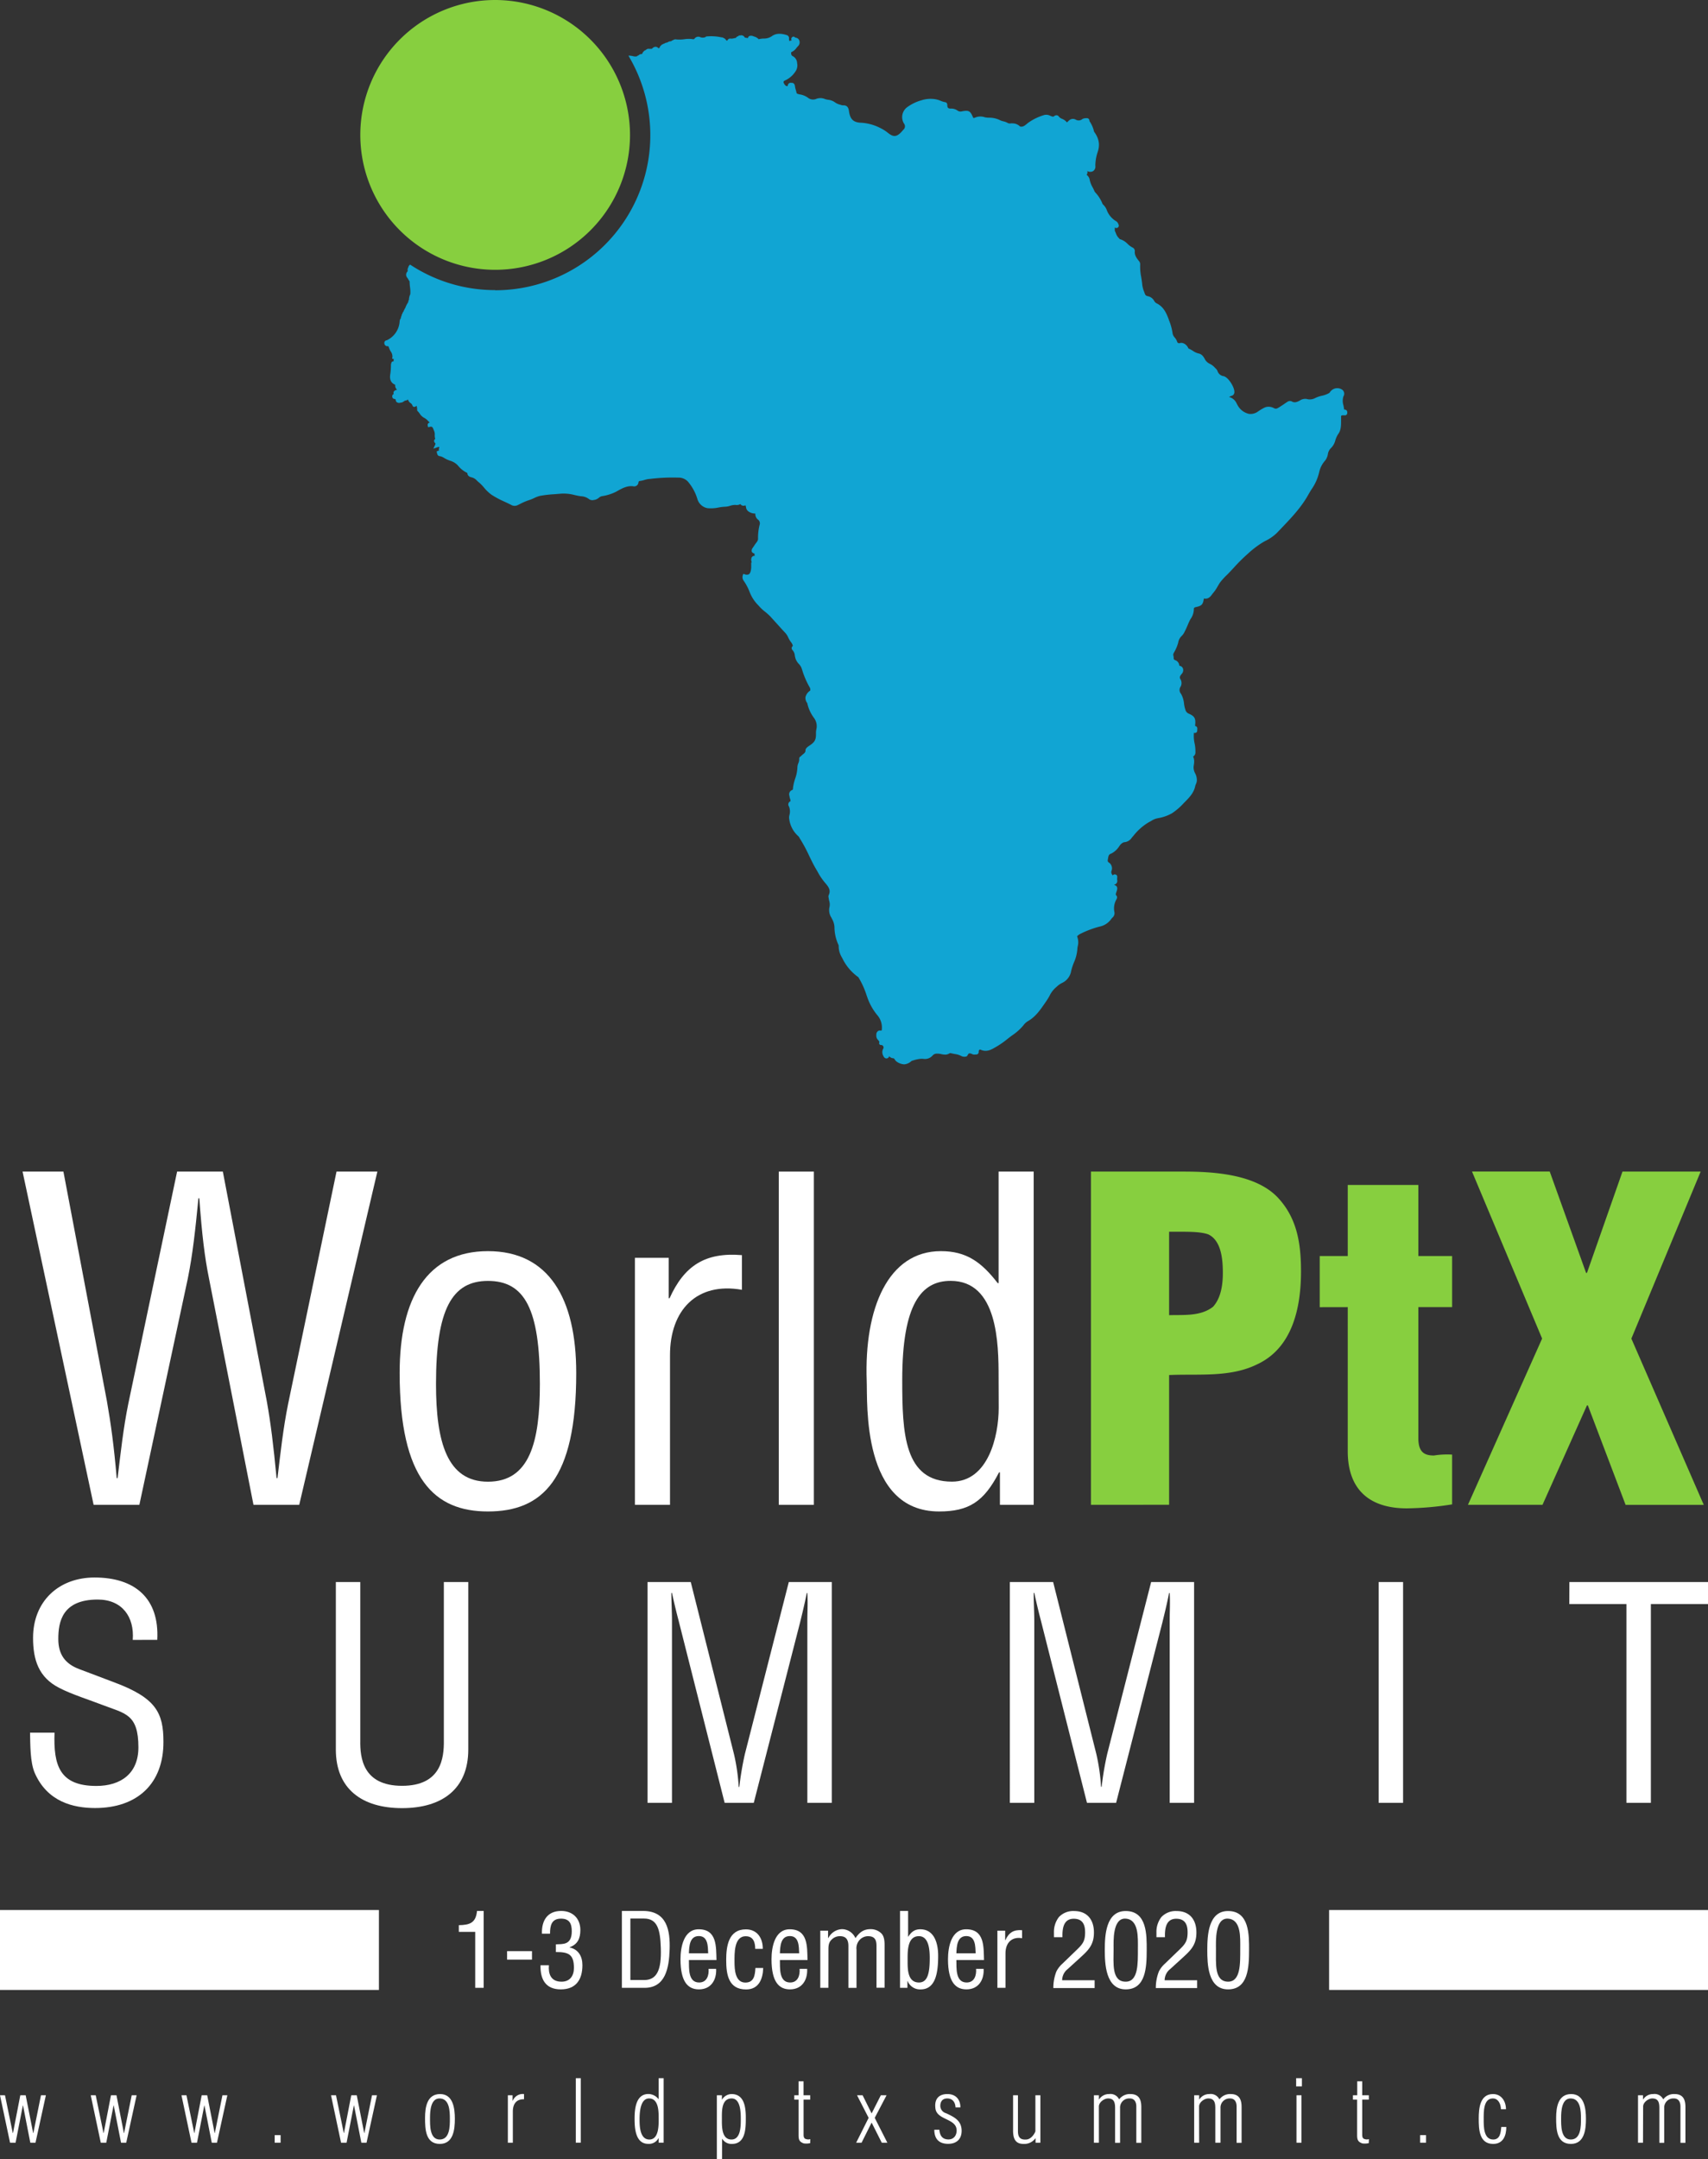 <svg xmlns="http://www.w3.org/2000/svg" viewBox="0 0 657.73 831.12"><rect x="0" y="0" width="657.73" height="831.12" fill="#333333" stroke="none"/><defs><style>.cls-1{fill:#fff;}.cls-2{fill:#87cf3f;}.cls-3{fill:#11a5d3;}</style></defs><g id="Layer_2" data-name="Layer 2"><g id="Logo_PtX_TONES" data-name="Logo PtX TONES"><g id="Logo_PtX_TONES_-_Square" data-name="Logo PtX TONES - Square"><path class="cls-1" d="M12.77,821.13h.07l2.94-14.56h1.89l-4,18.27h-2L8.87,810.51H8.8L6,824.84H3.87L0,806.57H1.92l3,14.56H5l2.82-14.56H9.89Z"/><path class="cls-1" d="M47.71,821.13h.07l2.94-14.56h1.89l-4,18.27h-2l-2.81-14.33h-.07l-2.81,14.33H38.81l-3.87-18.27h1.92l3,14.56h.06l2.82-14.56h2.11Z"/><path class="cls-1" d="M82.65,821.13h.07l2.94-14.56h1.89l-4,18.27h-2l-2.81-14.33h-.07l-2.81,14.33H73.75l-3.87-18.27H71.8l3,14.56h.06l2.81-14.56h2.12Z"/><path class="cls-1" d="M105.78,824.84v-2.92h2.28v2.92Z"/><path class="cls-1" d="M140.25,821.13h.07l2.94-14.56h1.89l-4,18.27h-2l-2.81-14.33h-.07l-2.81,14.33h-2.12l-3.87-18.27h1.92l3,14.56h.06l2.82-14.56h2.11Z"/><path class="cls-1" d="M163.68,815.27c0-4.1.76-9.16,5.79-9.16s5.69,5.52,5.69,9.53-.53,9.66-5.79,9.66C163.81,825.3,163.68,819.51,163.68,815.27Zm9.56.4c0-2.85-.07-7.87-4-7.87-3.45,0-3.64,5-3.64,7.51,0,2.71-.2,8.3,3.73,8.3S173.24,818.42,173.24,815.67Z"/><path class="cls-1" d="M197.39,808.69h.07a4.15,4.15,0,0,1,4.33-2.58v2c-3-.07-4.3,1.85-4.3,4.73v12h-1.92V806.57h1.82Z"/><path class="cls-1" d="M221.74,824.84V800h1.92v24.82Z"/><path class="cls-1" d="M253.64,800h1.92v24.82h-1.92v-1.72h-.07a4.13,4.13,0,0,1-3.94,2.18c-4.93,0-5.26-6-5.26-9.66s.43-9.53,5.33-9.53a5,5,0,0,1,3.87,1.95h.07Zm-7.35,16c0,2.58.17,7.61,3.77,7.61,3.91,0,3.58-6.19,3.58-8.7s-.17-7.11-3.68-7.11S246.29,813.52,246.29,816Z"/><path class="cls-1" d="M278.05,831.12h-2V806.57H278v1.66h.06a4.35,4.35,0,0,1,3.64-2.12c5,0,5.5,5.23,5.5,9.13s0,10.06-5.33,10.06a4.15,4.15,0,0,1-3.74-1.95h-.07Zm3.64-7.51c3.61,0,3.58-5.33,3.58-7.74s0-8.07-3.51-8.07c-4,0-3.77,5-3.77,7.8S277.79,823.61,281.69,823.61Z"/><path class="cls-1" d="M312,825a6.91,6.91,0,0,1-2.48.1c-1.69-.59-2-1.42-2-3.18V808.26h-1.65v-1.69h1.65v-5.36h1.92v5.36H312v1.69h-2.55v13.47c0,.63.07,1.55,1,1.72a2.54,2.54,0,0,0,1.59,0Z"/><path class="cls-1" d="M335.65,817.09l-3.87,7.75H329.7l4.8-9.57-4.47-8.7h2.15l3.47,7,3.55-7h2.21l-4.56,8.7,4.86,9.57h-2.15Z"/><path class="cls-1" d="M364.84,806.11c3.14,0,5,2,5,5.13h-1.89c-.06-1.92-1.12-3.44-3.14-3.44-1.82,0-2.71,1.12-2.71,2.91a3,3,0,0,0,2.21,2.78c3.25,1.49,6,2.88,6,6.78,0,3.24-2,5-5.19,5-3.58,0-5.33-1.95-5.33-5.43h1.95c.17,2.25,1.16,3.74,3.51,3.74,2,0,3.14-1.52,3.14-3.44,0-4.83-7.94-3.87-8.2-8.8C359.84,808.06,361.49,806.11,364.84,806.11Z"/><path class="cls-1" d="M398.72,806.57h1.92v18.27h-1.86v-1.69h-.06a5.3,5.3,0,0,1-4.6,2.15c-3.35,0-4-2.38-4-5.23v-13.5H392V820.4c0,2.32.89,3.38,3.21,3.21,1.52-.06,2.91-1.59,3.51-3.14Z"/><path class="cls-1" d="M423.17,824.84h-1.92V806.57h1.92v1.62h.06a4.47,4.47,0,0,1,3.87-2.08,3.7,3.7,0,0,1,3.84,2H431a5.08,5.08,0,0,1,4.3-2c3.28,0,4.2,2.08,4.2,5v13.77h-1.92v-14c0-1.52-.59-3.08-2.51-3.08a3.51,3.51,0,0,0-3.74,3.74v13.34h-1.92V811.63c0-2-.23-3.83-2.71-3.83-1.53,0-3.54,1.48-3.54,3.11Z"/><path class="cls-1" d="M461.78,824.84h-1.92V806.57h1.92v1.62h.06a4.49,4.49,0,0,1,3.87-2.08,3.7,3.7,0,0,1,3.84,2h.07a5.08,5.08,0,0,1,4.3-2c3.28,0,4.2,2.08,4.2,5v13.77H476.2v-14c0-1.52-.59-3.08-2.51-3.08A3.51,3.51,0,0,0,470,811.5v13.34H468V811.63c0-2-.23-3.83-2.71-3.83-1.53,0-3.54,1.48-3.54,3.11Z"/><path class="cls-1" d="M499.13,803.16V800h2.22v3.14Zm.13,21.68V806.57h1.92v18.27Z"/><path class="cls-1" d="M527.09,825a6.91,6.91,0,0,1-2.48.1c-1.69-.59-2-1.42-2-3.18V808.26H521v-1.69h1.65v-5.36h1.92v5.36h2.55v1.69h-2.55v13.47c0,.63.07,1.55,1,1.72a2.54,2.54,0,0,0,1.59,0Z"/><path class="cls-1" d="M546.87,824.84v-2.92h2.28v2.92Z"/><path class="cls-1" d="M580.06,818.78c0,3.38-1.23,6.52-5.07,6.52-5.36,0-5.55-5.59-5.55-9.7,0-3.93.43-9.49,5.49-9.49,3.27,0,5,2.81,5,5.85H578c-.07-2.21-1.13-4.23-3.21-4.16-3.61.09-3.44,5.29-3.44,8.14,0,2.54-.07,7.67,3.67,7.67,2.68,0,2.91-2.74,3.11-4.83Z"/><path class="cls-1" d="M599.25,815.27c0-4.1.76-9.16,5.79-9.16s5.69,5.52,5.69,9.53-.53,9.66-5.79,9.66C599.38,825.3,599.25,819.51,599.25,815.27Zm9.56.4c0-2.85-.07-7.87-4-7.87-3.45,0-3.64,5-3.64,7.51,0,2.71-.2,8.3,3.73,8.3S608.81,818.42,608.81,815.67Z"/><path class="cls-1" d="M632.7,824.84h-1.92V806.57h1.92v1.62h.06a4.47,4.47,0,0,1,3.87-2.08,3.7,3.7,0,0,1,3.84,2h.07a5.08,5.08,0,0,1,4.3-2c3.28,0,4.2,2.08,4.2,5v13.77h-1.92v-14c0-1.52-.59-3.08-2.51-3.08a3.51,3.51,0,0,0-3.74,3.74v13.34H639V811.63c0-2-.23-3.83-2.71-3.83-1.53,0-3.54,1.48-3.54,3.11Z"/><path class="cls-1" d="M53.67,579.28H36.05L8.69,451H24.42l16.76,88.41c1.54,8.72,2.74,17.62,3.76,29.59h.35c1.19-9.92,2.22-19.33,4.1-28.56L68.2,451H85.81l16.93,88.41c1.54,8.55,2.57,17.1,3.76,29.59h.35c1.19-9.92,2.22-19.33,4.1-28.56L129.59,451h15.73L115.23,579.28H97.61l-17.1-87c-1.71-8.38-2.73-16.93-3.76-31h-.34c-1.2,12.32-2.22,21.72-4.11,31Z"/><path class="cls-1" d="M187.9,581.84c-20.52,0-34-12.31-34-53.35,0-28.73,10.6-46.86,34-46.86s34,18.13,34,46.86C221.93,569.7,208.76,581.84,187.9,581.84Zm0-88.75c-13.85,0-20,10.94-20,39.67,0,22.4,4.28,37.62,20,37.62,16.08,0,20-15.22,20-37.62C207.91,504,202.09,493.09,187.9,493.09Z"/><path class="cls-1" d="M257.5,499.76h.34c5.64-12.48,13.68-17.78,27.87-16.59v13.34c-17.44-3.08-27.7,7.87-27.7,25.14v57.63H244.5V484.2h13Z"/><path class="cls-1" d="M299.9,579.28V451h13.51V579.28Z"/><path class="cls-1" d="M384.55,451h13.51V579.28h-13V566.79h-.34c-5.82,11.29-11.63,15.05-23.09,15.05-29.92,0-27.53-41.89-27.87-50.27-1-27.88,8.21-49.94,28.56-49.94,9.74,0,15.56,4.11,21.89,12.32h.34Zm0,79.18c0-13-.34-37.11-18.47-37.11-11.29,0-18.64,8.89-18.64,38.13,0,20.52.68,39.16,19.15,39.16,14,0,18-17.61,18-28.38Z"/><path class="cls-1" d="M51.12,631.28c.68-8.85-4.08-15.53-13.49-15.53-13.71,0-15.18,8.61-15.18,15.19,0,5.89,2.6,9.52,8,11.56,4.54,1.7,9,3.4,13.49,5.1,16.09,6,19,11.67,19,22.89C63,686.58,52.93,696,36.61,696c-8.38,0-18.36-2.38-23.23-13.49-1.81-4.19-1.7-11-1.81-15.52H21c-.45,12.58,1.93,20.51,16.1,20.51,9.52,0,16.2-4.87,16.2-14.85,0-12.92-5.21-13-13.82-16.32-4.65-1.81-12.13-4.19-16.66-6.57-8-4.08-10.09-10.88-10.09-19.27,0-14.05,9.86-23.23,23.69-23.23,15.52,0,25,8,24.14,24Z"/><path class="cls-1" d="M129.33,609h9.41V670c-.12,6.68,1,17.45,16.09,17.45S171,676.72,170.92,670V609h9.41v64.49c0,15.18-10.09,22.55-25.5,22.55s-25.5-7.37-25.5-22.55Z"/><path class="cls-1" d="M303.76,609h16.55v85H310.9v-70c0-3.63.23-7.14,0-10.77h-.22c-1,5-1.82,8.16-2.61,11.45L290.27,694H279.05l-17.79-70.38c-.79-3-1.47-5.78-2.49-10.43h-.23c0,3.63.23,7.37.23,11V694h-9.41V609H266l16.66,66.3a74.86,74.86,0,0,1,1.81,12.58h.23a119.17,119.17,0,0,1,2.15-12.69Z"/><path class="cls-1" d="M443.29,609h16.54v85h-9.4v-70c0-3.63.22-7.14,0-10.77h-.23c-1,5-1.81,8.16-2.61,11.45L429.8,694H418.58l-17.8-70.38c-.79-3-1.47-5.78-2.49-10.43h-.23c0,3.63.23,7.37.23,11V694h-9.41V609h16.67l16.66,66.3A75.91,75.91,0,0,1,424,687.83h.23a116.69,116.69,0,0,1,2.15-12.69Z"/><path class="cls-1" d="M530.9,694V609h9.41v85Z"/><path class="cls-1" d="M604.35,609h53.38v8.5h-22V694h-9.41v-76.5h-22Z"/><path class="cls-2" d="M420.11,579.28V451h35.74c11.63,0,28.39,1,36.77,10.61,7,7.86,8.38,17.44,8.38,27.87,0,13.85-3.25,29.41-16.93,35.74-10.43,5.13-22.57,3.59-33.86,4.1v49.94Zm30.1-73c5.64-.17,12.14.51,16.93-3.25,3.08-3.42,3.76-8.55,3.76-13,0-5-.51-12.48-5.64-14.87-2.91-1-7-1-11.8-1h-3.25Zm58-3.08V483.51H519V456.15h27.19v27.36h13v19.67h-13v50.45c0,5.47,2.4,6.67,6,6.67a32.22,32.22,0,0,1,7-.35v19.16a118.86,118.86,0,0,1-17.44,1.53c-14.71,0-22.75-7.52-22.75-22V503.18ZM610.78,490h.34l13.68-39h30.1l-26.68,64.3,27.88,64H626L611.46,541h-.34L594,579.28H565.29l28.56-64-27-64.3h29.93Z"/><path class="cls-3" d="M190.68,111.68a59.31,59.31,0,0,1-32.74-9.81,1.51,1.51,0,0,0-.7,1.06,1.61,1.61,0,0,0-.24,1.23c0,.1,0,.19,0,.27a1.77,1.77,0,0,0-.15,2.51,3.15,3.15,0,0,1,.38.59,4.72,4.72,0,0,0,.5.76,20.35,20.35,0,0,0,.16,2.23,12.12,12.12,0,0,1,.11,2.74,5.15,5.15,0,0,0-.52,2.19,1.11,1.11,0,0,0-.25.83v0a9.5,9.5,0,0,0-1.2,2.38.89.89,0,0,0-.31.57.94.94,0,0,0-.28.6,2,2,0,0,0-.49.94,1.05,1.05,0,0,0-.29.81,1.08,1.08,0,0,0-.25.84,2.41,2.41,0,0,0-.52,1.41,8.6,8.6,0,0,1-5,7.19l-.08,0a1,1,0,0,0-.81,1.08,1.25,1.25,0,0,0,.44.92,1.08,1.08,0,0,0,.84.24c.23,0,.33,0,.51.59a7.59,7.59,0,0,0,.67,1.44,3.23,3.23,0,0,1,.65,2.22l-.11.55.55.13h.07c0,.05,0,.14,0,.19a1.43,1.43,0,0,0,0,.7.91.91,0,0,0-.72.24.81.81,0,0,0-.22.55v0a1.84,1.84,0,0,0-.14.56v.1a22,22,0,0,1-.23,3.37c-.14.9-.52,3.27,1.87,4.2a.68.68,0,0,1,0,.21v.14a2.17,2.17,0,0,0,.74,1.59,2.12,2.12,0,0,0-.76.25,1.08,1.08,0,0,0-.63.82,1.06,1.06,0,0,0,.11.59.84.84,0,0,0-.59.84c0,.44.12,1,1,1.06h.08a.7.7,0,0,0,.26.2,1.34,1.34,0,0,0,.36,1,1.66,1.66,0,0,0,1.58.18l.21,0a2.55,2.55,0,0,0,1-.48,1.34,1.34,0,0,1,.75-.33,1.21,1.21,0,0,0,.8-.43,2.6,2.6,0,0,0,1,1.43,1.7,1.7,0,0,1,.73.9.77.77,0,0,0,.51.55,1.13,1.13,0,0,0,1-.37.2.2,0,0,1,.06-.07,4.51,4.51,0,0,1,.25,1.59.57.57,0,0,0,.26.56,8.86,8.86,0,0,1,.69.84,4.59,4.59,0,0,0,1.84,1.72,5.36,5.36,0,0,1,1.41,1.14l.66.65h0s0,0,0,0a.89.89,0,0,0-.66.38,1,1,0,0,0-.1.83l.13.58.58-.14c1-.25,1.15.09,1.59,1.24l.21.51a3.26,3.26,0,0,1,.17,1.31,4.43,4.43,0,0,0,.2,1.59.92.92,0,0,0-.36.35,1,1,0,0,0,.25,1.17c.21.18.28.29-.07,1l-.56,1.23,1.28-.44a3,3,0,0,1,1-.25,2,2,0,0,1-.12.61,1,1,0,0,0,.08.8,1.68,1.68,0,0,0-.55.15l-.43.19.14.61c.08.35.23,1.11,1,1.18a4.61,4.61,0,0,1,1.83.76c.34.19.71.4,1.1.58l1,.4a6.7,6.7,0,0,1,3.1,1.84,10,10,0,0,0,3.67,2.91c0,.89.54,1.47,1.73,1.71a4.13,4.13,0,0,1,2,1.28,9,9,0,0,0,.73.64,17.14,17.14,0,0,1,2,2.06,15.92,15.92,0,0,0,2.81,2.67,34.75,34.75,0,0,0,5,2.68c.93.44,1.91.88,2.83,1.38a2.66,2.66,0,0,0,2.36-.08l.94-.47a22.67,22.67,0,0,1,3.36-1.42,15.34,15.34,0,0,0,2-.81,10.76,10.76,0,0,1,2.24-.83,44,44,0,0,1,5.39-.63l2.71-.22a16.24,16.24,0,0,1,5.25.55l1.36.29,1,.16a5.45,5.45,0,0,1,3,1,2.18,2.18,0,0,0,2.1.4l.22,0a3.9,3.9,0,0,0,1.59-.8,2.68,2.68,0,0,1,1.16-.62,18.26,18.26,0,0,0,5.49-1.72l.19-.11c2.06-1.16,4-2.26,6.34-2a1.64,1.64,0,0,0,2.08-1.46.72.72,0,0,1,.31-.54,9.46,9.46,0,0,0,2-.42,10.44,10.44,0,0,1,1.63-.36l.7-.06a70.3,70.3,0,0,1,10.67-.48,4.89,4.89,0,0,1,3.67,1.46,18.38,18.38,0,0,1,3.7,6.72,5,5,0,0,0,3.9,3.58,14,14,0,0,0,4.19-.24,16.44,16.44,0,0,1,2.7-.32,7.24,7.24,0,0,0,1.84-.36,6.2,6.2,0,0,1,1.7-.32c.13,0,.26,0,.39,0a2.79,2.79,0,0,0,1.86-.34,1.41,1.41,0,0,0,.49.48,1.64,1.64,0,0,0,1.46,0l0,0a3.34,3.34,0,0,1,.2.67,2.28,2.28,0,0,0,1,1.72,4.38,4.38,0,0,0,2.6.77,2.72,2.72,0,0,0,1,2.33,1.78,1.78,0,0,1,.66,2,20.19,20.19,0,0,0-.62,5.15,1.92,1.92,0,0,1-.24,1.13c-.22.34-.46.69-.71,1s-.66,1-1,1.46l-.08.13a1.64,1.64,0,0,0-.36,1.54,1.43,1.43,0,0,0,1.05.66,2.1,2.1,0,0,0,.09.91,1.16,1.16,0,0,0-1.31.91,2.47,2.47,0,0,0,.17,1.65l-.24,0v.51c0,.16,0,.34,0,.51,0,.34,0,.67,0,1q-.16,2-.9,2.49a1.94,1.94,0,0,1-1.62,0l-.52-.16-.19.52a2.36,2.36,0,0,0,.37,2.19,20,20,0,0,1,2.23,4.21A14.64,14.64,0,0,0,292,233l.32.36a16.15,16.15,0,0,0,2.31,2.14,23.07,23.07,0,0,1,1.92,1.71l2.52,2.77c1.1,1.23,2.23,2.49,3.39,3.71a6.7,6.7,0,0,1,1.07,1.69,10.17,10.17,0,0,0,1,1.72,3.45,3.45,0,0,1,.77,1.47,1.42,1.42,0,0,1-.13.23,1,1,0,0,0,0,1.44,3.53,3.53,0,0,1,.91,2.15,9.72,9.72,0,0,0,.32,1.29,6.14,6.14,0,0,0,1.21,1.89,5.06,5.06,0,0,1,1,1.46l.29.84a32.16,32.16,0,0,0,3,6.9,1.82,1.82,0,0,1,.1,1.08,4.14,4.14,0,0,0-1.82,2.5,3.19,3.19,0,0,0,.69,2.32v0a14.62,14.62,0,0,0,2.44,5.5,5.39,5.39,0,0,1,1.17,4,2.79,2.79,0,0,0-.07.4,6.83,6.83,0,0,0-.19,1.58c.08,2.61-.42,3.51-2.59,4.93-1.48.95-1.45,1.57-1.44,1.78,0,.7-.33,1-1,1.53a6.31,6.31,0,0,0-.76.7.38.38,0,0,1-.11.08,1,1,0,0,0-.56,1,3.57,3.57,0,0,1-.33,1.62,4.55,4.55,0,0,0-.36,1.58,14.53,14.53,0,0,1-.85,4.34,18.83,18.83,0,0,0-.84,3.54l0,.08c0,.27-.07.69-.23.76a1.74,1.74,0,0,0-1.13,2.34c0,.11,0,.22.05.35a4,4,0,0,0,.2.75,4.17,4.17,0,0,1,.17.89,1.33,1.33,0,0,0-.64,2l.05.1a5.05,5.05,0,0,1,.15,3.25,3.71,3.71,0,0,0-.06,1.63,10.59,10.59,0,0,0,3.37,6.39,3.52,3.52,0,0,1,.55.67l0,.07a58.9,58.9,0,0,1,3.67,6.75c.85,1.78,1.74,3.61,2.76,5.34.2.32.39.65.58,1a24,24,0,0,0,2.51,3.8l.26.32c1.31,1.53,2.44,2.84,1.49,4.83a1.55,1.55,0,0,0,0,1.12,2.07,2.07,0,0,1,0,.22c.05.27.12.55.17.82a4.73,4.73,0,0,1,.17,2.25,5.3,5.3,0,0,0,.7,4.28c.09.18.18.36.26.54a7,7,0,0,1,.91,3,16.51,16.51,0,0,0,1.62,7.1c0,.08,0,.08,0,.13a8.48,8.48,0,0,0,1.29,4.61l.19.37a19,19,0,0,0,6,7.09.54.54,0,0,1,.19.22,31.49,31.49,0,0,1,3.06,6.75l.33.93a22,22,0,0,0,4,7,7.28,7.28,0,0,1,1.58,5c0,.51-.11.66-.17.7s-.24.07-.46,0A1.28,1.28,0,0,0,338,397a1.65,1.65,0,0,0-.54,1.3,2.3,2.3,0,0,0,0,.26,2.21,2.21,0,0,0,.7,1.8c.4.47.54.69.42,1.05a.59.59,0,0,0,.07.56.82.82,0,0,0,.75.32h.09a.9.9,0,0,1,.66.54.84.84,0,0,1,0,.8,2.84,2.84,0,0,0,.06,2.92,1.4,1.4,0,0,0,.75.81,1,1,0,0,0,.8,0,1.05,1.05,0,0,0,.63-.68.61.61,0,0,0,0-.13,2.14,2.14,0,0,0,1.47.82l.18,0c.24.06.36.23.58.56a2.49,2.49,0,0,0,.74.79,5.59,5.59,0,0,0,2.81,1,4.55,4.55,0,0,0,2.83-1.29,15,15,0,0,1,3.4-.83,10.38,10.38,0,0,1,1.13,0,3.89,3.89,0,0,0,3.61-1.29,2.05,2.05,0,0,1,1.52-.71,6.8,6.8,0,0,1,1.78.17,7.77,7.77,0,0,0,1.71.21,3,3,0,0,0,1.24-.36c.34-.18.53-.26.74-.21.5.14,1,.22,1.48.32a7.67,7.67,0,0,1,2.58.78,2.57,2.57,0,0,0,1.82.21.84.84,0,0,0,.57-.45c.41-.89.75-1,1.94-.43a1.77,1.77,0,0,0,1,.09c.11,0,.24,0,.35,0a1,1,0,0,0,.73-.26,1,1,0,0,0,.29-.77,1,1,0,0,1,.28-.8.52.52,0,0,1,.5,0c2.2,1,4,0,5.52-.88l.43-.25a32.42,32.42,0,0,0,4.31-3c.58-.46,1.17-.91,1.78-1.35l.08-.06a20.4,20.4,0,0,0,4.34-3.89,5.61,5.61,0,0,1,1.69-1.56c3-1.71,4.81-4.42,6.6-7l.62-.91a21,21,0,0,0,1.09-1.8,10.47,10.47,0,0,1,2.32-3.15l.54-.47a8.18,8.18,0,0,1,2.05-1.42,6.18,6.18,0,0,0,3.45-4.59,22.42,22.42,0,0,1,1.06-3.25,15.16,15.16,0,0,0,1.32-5.11,7.9,7.9,0,0,1,.16-1.21,5.8,5.8,0,0,0,0-2.93l-.24-.86a4.44,4.44,0,0,1,1.39-1,37,37,0,0,1,7.78-2.84l.27-.08a7.26,7.26,0,0,0,3.75-2.8c.11-.14.22-.26.34-.39a2.27,2.27,0,0,0,.8-2.32,6.92,6.92,0,0,1,.86-4.86c.07-.14.38-.86,0-1.27s-.35-.68-.09-1.43c.07-.18.14-.38.2-.58.16-.57.48-1.75-1-2.18a.2.2,0,0,1,0-.11,1.48,1.48,0,0,0,1.11-1.88,2,2,0,0,1,0-.4,1,1,0,0,1,0-.17c.15-.84-.07-1.34-.69-1.47a.88.88,0,0,0-1,.38c-.5-.67-.72-1.1-.46-1.83a2.69,2.69,0,0,0-.82-3c-.76-.48-.75-.71-.53-1.74l0-.11c.22-1.05.28-1.4,1.29-1.78a7.86,7.86,0,0,0,3-2.76l.22-.3a3.26,3.26,0,0,1,1.62-1.27,3.79,3.79,0,0,0,3-1.74c.1-.13.21-.25.32-.38l.33-.37a21.28,21.28,0,0,1,5.83-5.16c.33-.17.64-.36,1-.55a7.3,7.3,0,0,1,1.93-.91l.68-.15a16.35,16.35,0,0,0,5.43-1.91,24.4,24.4,0,0,0,4.6-4l.4-.39c1.67-1.71,3.39-3.46,3.91-6.05a5.25,5.25,0,0,1,.25-.73,4,4,0,0,0,.37-1.21,5.51,5.51,0,0,0-.66-3,4.9,4.9,0,0,1-.59-2.34,6.82,6.82,0,0,1,.09-.79,7.32,7.32,0,0,0,.13-1.78,4.09,4.09,0,0,0-.4-1.52,1.85,1.85,0,0,0,.89-1.81,14.07,14.07,0,0,0-.33-3.32,12.92,12.92,0,0,1-.27-3.59c0-.1,0-.19,0-.28s0-.07,0-.11h.12a1.07,1.07,0,0,0,.93-.23,1,1,0,0,0,.24-.77s0-.17,0-.24c.05-.3.19-1.2-.73-1.39h-.07c0-.06,0-.11,0-.15l0-.15c.3-2.62-.18-3.5-2.48-4.49a2.23,2.23,0,0,1-1.28-1.52,11.07,11.07,0,0,1-.52-2.37,9.33,9.33,0,0,0-1.16-3.74,2.25,2.25,0,0,1-.15-2.76,2.89,2.89,0,0,0,0-2.74c-.55-.84-.26-1.35.47-2.22a2.06,2.06,0,0,0,.44-2,1.68,1.68,0,0,0-1.28-1.07c-.1,0-.12,0-.18-.36a2.32,2.32,0,0,0-1.43-1.76c-.58-.24-.69-.37-.69-.91a4.73,4.73,0,0,0-.07-.7,1.43,1.43,0,0,1,0-1l.28-.52a15.63,15.63,0,0,0,1.51-3.57,4.59,4.59,0,0,1,1.34-2.64,5.36,5.36,0,0,0,1.15-1.64l.14-.28c.37-.7.68-1.44,1-2.16a21.67,21.67,0,0,1,1.07-2.33l.07-.12a6.74,6.74,0,0,0,1.28-4c0-.28.34-.5.69-.58,2.28-.47,2.8-1,3.13-3.1a1,1,0,0,1,.05-.23c1.73.36,2.57-.79,3.17-1.63.15-.2.32-.41.48-.59a15.32,15.32,0,0,0,1.63-2.42c.3-.51.58-1,.89-1.46a24.07,24.07,0,0,1,2.44-2.73c.36-.34.7-.69,1-1l1.77-1.88a65,65,0,0,1,5.45-5.43l.35-.32a35.83,35.83,0,0,1,6-4.45l.44-.23a17,17,0,0,0,4.46-3.08l1.5-1.57c3.82-4,7.77-8.07,10.57-13.07.4-.72.84-1.44,1.26-2.12a18.78,18.78,0,0,0,3-6.74,9.87,9.87,0,0,1,2.32-4.43,5.69,5.69,0,0,0,1-2.33,4.05,4.05,0,0,1,1.22-2.44,6.37,6.37,0,0,0,1.67-3,9.3,9.3,0,0,1,1.07-2.35c1.12-1.48,1.13-3.3,1.13-5.05,0-.55,0-1.09,0-1.6s.07-.44.43-.59h.84a1.08,1.08,0,0,0,.8-.19.9.9,0,0,0,.3-.68l0-.08a1.2,1.2,0,0,0-.22-.92,1,1,0,0,0-.79-.32c-.08,0-.18-.1-.19-.1-.06-.53-.17-1.06-.26-1.55a5.68,5.68,0,0,1,0-3.46,1.92,1.92,0,0,0-.38-2.49,3.33,3.33,0,0,0-2.67-.59,3.43,3.43,0,0,0-2.25,1.63s-.07.1-.28.21a9.31,9.31,0,0,1-2.69,1,11.46,11.46,0,0,0-2.83,1,4.33,4.33,0,0,1-3.11.23,3.76,3.76,0,0,0-2.63.65c-1.27.69-2.09.81-2.88.4a1.68,1.68,0,0,0-1.86.07c-.43.27-.84.55-1.25.84-.68.45-1.38.93-2.08,1.35s-1.09.6-1.85.24a4.13,4.13,0,0,0-3.41-.31,17.26,17.26,0,0,0-2.34,1.33l-.21.13a4.92,4.92,0,0,1-3.61,1.06,6.6,6.6,0,0,1-4.45-3.39,6.28,6.28,0,0,1-.31-.57,4.49,4.49,0,0,0-2.28-2.32,2.45,2.45,0,0,0-.67-.17,2.52,2.52,0,0,1,.8-.47,1.45,1.45,0,0,0,1.24-1.59c0-1.79-2.11-5.18-3.74-5.87a1.09,1.09,0,0,0-.3-.13,2.9,2.9,0,0,1-2.46-2,2.53,2.53,0,0,0-.72-1l-.29-.29a6.26,6.26,0,0,0-1.87-1.44,4.21,4.21,0,0,1-1.83-1.55c-.49-.94-1.16-2.21-2.57-2.47a6.4,6.4,0,0,1-2.18-1,12.71,12.71,0,0,0-1.67-.91s-.06,0-.15-.21a2.56,2.56,0,0,0-.11-.24c-.61-1.09-1.89-2-3.07-1.64a.88.88,0,0,1-1-.3,4.8,4.8,0,0,0-1-1.82,3.31,3.31,0,0,1-.82-1.55,21.52,21.52,0,0,0-1.47-5.31l0-.08c-.9-2.41-1.9-4.69-4.33-6.06l-.16-.09a2.25,2.25,0,0,1-1.15-1.06,3.57,3.57,0,0,0-2.5-1.79c-.64-.15-.84-.4-1-.74s-.2-.57-.31-.84a10.39,10.39,0,0,1-.76-2.7c-.08-1-.25-2-.4-3a20.4,20.4,0,0,1-.41-5,1.78,1.78,0,0,0-.44-1.2c-.89-1.12-1.78-2.26-1.63-3.76a1.48,1.48,0,0,0-.91-1.5,8,8,0,0,1-1.83-1.35,6.86,6.86,0,0,0-3.07-1.88s0,0-.07-.08a.89.89,0,0,0-.26-.3,4.9,4.9,0,0,1-1.16-1.9c-.12-.31-.25-.61-.41-.93V87.56a1,1,0,0,0,1.09.09c.37-.24.71-.71.2-1.56l0-.07a2.17,2.17,0,0,0-.76-.85,8.49,8.49,0,0,1-3.2-3.36c-.13-.25-.24-.51-.35-.77a5.48,5.48,0,0,0-1.65-2.44,13.91,13.91,0,0,0-2.84-4.53l-.25-.31a16.69,16.69,0,0,0-.78-1.65,9.89,9.89,0,0,1-1.1-2.77,3,3,0,0,0-1-1.87l-.19-.17c0-.06.07-.13.11-.2l.05-.11a1.48,1.48,0,0,0,.06-1.15,2.32,2.32,0,0,0,2.21.06,2.12,2.12,0,0,0,.91-2.12,16.68,16.68,0,0,1,.9-5.25l.18-.59c.71-2.55.23-4.79-1.57-7.26a11.33,11.33,0,0,0-1.78-4.07v0a1.07,1.07,0,0,0-.3-.86,1,1,0,0,0-.84-.25h-.18a2.87,2.87,0,0,0-1.42.34,2.17,2.17,0,0,1-2.47.25,2.17,2.17,0,0,0-2.57.22,3,3,0,0,0-.45.41c-.25.24-.36.35-.47.36a4.39,4.39,0,0,0-1.79-1.31,3,3,0,0,1-1.38-1,.87.87,0,0,0-.66-.38,1.27,1.27,0,0,0-.95.24c-.43.4-.72.31-1.46,0-.2-.08-.39-.18-.58-.25a3.23,3.23,0,0,0-1.87-.11,20.67,20.67,0,0,0-6.2,3c-.17.14-.33.26-.5.41-.85.69-1.59,1.31-2.65,1A4,4,0,0,0,390,47.5a5,5,0,0,0-.79,0,1.86,1.86,0,0,1-1.06-.11,5.86,5.86,0,0,0-1.75-.68,5.67,5.67,0,0,1-1.48-.53,9.21,9.21,0,0,0-4-.87c-.53,0-1.09-.07-1.6-.14a5.2,5.2,0,0,0-3.87.12c-.59.22-.63.2-.85-.33-1-2.38-1.67-2.53-4.05-2.13a2.1,2.1,0,0,1-1.75-.21,4.06,4.06,0,0,0-2.73-.81c-.84,0-1.2-.29-1.27-1.07v-.16c0-.3,0-1.11-.84-1.24a7.89,7.89,0,0,1-1.7-.52,9.07,9.07,0,0,0-1.85-.58,11.36,11.36,0,0,0-5.51.35,17,17,0,0,0-5.4,2.56,4.75,4.75,0,0,0-1.42,6.36,1.73,1.73,0,0,1-.26,2.48c-2.19,2.67-3.51,3-5.64,1.34l-.1-.07a15.62,15.62,0,0,0-3.13-2,18.39,18.39,0,0,0-7.14-2c-3.1-.07-4.43-1.27-4.87-4.42-.11-.79-.35-2.4-2.27-2.29a2.89,2.89,0,0,1-.95-.19,3.86,3.86,0,0,0-.58-.17,5.62,5.62,0,0,1-1.58-.77,5.44,5.44,0,0,0-2.54-1,6.33,6.33,0,0,1-1.41-.32,4.41,4.41,0,0,0-3.36,0,3.17,3.17,0,0,1-3.23-.56,7.52,7.52,0,0,0-2.54-1.11l-.4-.07c-.71-.14-1.3-.28-1.35-.63a10.52,10.52,0,0,0-.31-1.23,8.88,8.88,0,0,1-.29-1.27c-.08-.89-.52-1.35-1.3-1.35h-.13a1.12,1.12,0,0,0-1.33,1.11.36.36,0,0,1-.09.12.24.24,0,0,1-.2.05c-.55-.08-.93-.45-1.3-1.3-.05-.16-.22-.55.48-.87a9.3,9.3,0,0,0,4-3.39,4.12,4.12,0,0,0,.7-3.3,3.11,3.11,0,0,0-1.86-2.77,1.16,1.16,0,0,1-.43-.84,1.09,1.09,0,0,1,.07-.64,4.27,4.27,0,0,0,1.94-1.57c.2-.24.38-.46.58-.67a2,2,0,0,0,.55-2.18,1.63,1.63,0,0,0-1.28-1.1,1.25,1.25,0,0,1-.46-.19.71.71,0,0,0-1.05,0,.88.88,0,0,0-.13,1.22l0,0a1.48,1.48,0,0,0-.87.3l-.08-.29a1.45,1.45,0,0,1-.11-.56v-.07a1.22,1.22,0,0,0-.84-1.42c-1.57-.51-3.89-1-5.82.45a5.26,5.26,0,0,1-3.05.86,10.36,10.36,0,0,0-2,.27,1.19,1.19,0,0,0-.44-.42,3,3,0,0,0-1.15-.57l-.42-.15a2.07,2.07,0,0,0-1.52-.1,1,1,0,0,0-.52.64l0,.12-.17,0-.14,0-.51-.08-.44-.07a1.46,1.46,0,0,0-2-.73l-.07-.2-.63.51L284,14a1.29,1.29,0,0,0-.6.58l-.73.14a3.52,3.52,0,0,1-1.35.14,1.08,1.08,0,0,0-1.19.73,1.41,1.41,0,0,1-.35,0,.5.5,0,0,1-.13,0,.78.78,0,0,0-.4-.55.82.82,0,0,0-.58-.37,1,1,0,0,0-.79-.28,19,19,0,0,0-5.79-.36.58.58,0,0,0-.4.24,2.74,2.74,0,0,1-1.93.08,1.82,1.82,0,0,0-2.32.53l-.11.12-.14.05a.51.51,0,0,1-.15.07,10.94,10.94,0,0,0-3.61,0,13.38,13.38,0,0,1-2.67.08l-.15,0a1.75,1.75,0,0,0-1.48.29,1,1,0,0,0-.6.34,1.81,1.81,0,0,1-.35.07,2.13,2.13,0,0,0-1.16.44l-.26.06a2.21,2.21,0,0,0-.93.37,1,1,0,0,0-.55.26,1.12,1.12,0,0,0-.72.48,1.16,1.16,0,0,0-.5.75l-.07.08a1.54,1.54,0,0,1-.38.28,1.61,1.61,0,0,0-1.19-.62,2,2,0,0,0-1.3.71c-.09.09-.27.1-.55.1h-.5a1.43,1.43,0,0,0-1.43.51l0,0a1,1,0,0,0-.74.48,1.17,1.17,0,0,0-.5.74l-.14.14,0,.08a1.31,1.31,0,0,1-.29.06,1.46,1.46,0,0,0-1.1.52l0,0a1,1,0,0,0-.62.36,3.45,3.45,0,0,1-1.58-.1,6.45,6.45,0,0,0-1.32-.17H242a59.72,59.72,0,0,1-51.31,90.31Z"/><path class="cls-2" d="M242.61,51.93A51.93,51.93,0,1,1,190.68,0,52,52,0,0,1,242.61,51.93Z"/><rect class="cls-1" y="735.26" width="145.92" height="30.77"/><rect class="cls-1" x="511.82" y="735.26" width="145.92" height="30.77"/><path class="cls-1" d="M183,743.67h-6.31V741.1c4.22-.08,6.55-.86,7-5.48h2.56v29.6H183Z"/><path class="cls-1" d="M195.27,754.36v-3.27h9.59v3.27Z"/><path class="cls-1" d="M214.06,748.48c2.6-.15,6.12.4,6.12-5.05,0-2.88-.87-4.85-4.15-4.85-3.71,0-4.22,2.76-4.22,5.8h-3.12c-.16-5,2.05-8.76,7.42-8.76,4.42,0,7.38,2.88,7.38,7.34,0,3.19-1,5.52-4.14,6.63v.08c3.43.75,4.93,3.47,4.93,6.82,0,5.53-2.45,9.32-8.33,9.32s-7.93-3.91-7.81-9.28h3.24c-.28,3.16.63,6.32,4.85,6.32,3.24,0,4.78-2.25,4.78-5.29,0-5.17-2-6.16-6.95-6.12Z"/><path class="cls-1" d="M239.48,765.22v-29.6h8.13c9.23,0,10.49,7.5,10.26,14.8s-1.66,14.8-9.67,14.8Zm3.27-3H248c4.82,0,6.79-3.59,6.47-12.43-.23-6.75-1.18-11.25-6.47-11.25h-5.25Z"/><path class="cls-1" d="M275.78,757.92c.2,4.3-2,7.89-6.63,7.89-4.14,0-7.1-2.76-7.1-11.6,0-4.62,1.22-11.53,7-11.53,7.1,0,6.7,6.71,6.86,11.84H265.29c.08,3-.44,8.64,3.94,8.64,3,0,3.83-2.76,3.63-5.24Zm-3.07-6c-.12-2.57,0-6.63-3.6-6.63s-3.71,4-3.82,6.63Z"/><path class="cls-1" d="M282.85,755.19c0,2.88.2,8,4.18,8,3.4,0,3.71-2.92,3.87-5.6h3c-.12,4.22-1.7,8.25-6.59,8.25-6.71,0-7.66-5.61-7.66-11.29,0-5.37.87-11.84,7.58-11.84,4.42,0,6.55,3.44,6.51,7.5h-2.92c0-2.41-.67-4.85-3.63-4.85C282.61,745.33,282.85,752.07,282.85,755.19Z"/><path class="cls-1" d="M310.83,757.92c.2,4.3-2,7.89-6.63,7.89-4.14,0-7.1-2.76-7.1-11.6,0-4.62,1.22-11.53,7-11.53,7.1,0,6.71,6.71,6.87,11.84H300.33c.08,3-.43,8.64,3.95,8.64,3,0,3.83-2.76,3.63-5.24Zm-3.08-6c-.12-2.57,0-6.63-3.59-6.63s-3.71,4-3.83,6.63Z"/><path class="cls-1" d="M319,765.22h-3.12v-22h3v2.81H319a6.16,6.16,0,0,1,5.21-3.4,5.73,5.73,0,0,1,5.21,3.47c1.54-2.24,3.12-3.47,5.88-3.47a5.87,5.87,0,0,1,4,1.54c1.42,1.3,1.34,3.75,1.34,5.13v15.87h-3.11V749.15c0-2.44-.67-3.82-3.36-3.82a4.54,4.54,0,0,0-2.92,1.22,4.73,4.73,0,0,0-1.42,4v14.68h-3.12V749.15c0-2.28-.75-3.82-3.27-3.82a4.45,4.45,0,0,0-3.08,1.22c-1.26,1.14-1.34,2.41-1.34,4Z"/><path class="cls-1" d="M349.43,765.22h-2.84v-29.6h3.11v9.9h.08c1.23-2,2.65-2.84,4.58-2.84,5.56,0,6.91,5.65,6.91,10.14,0,6.24-.83,13-6.75,13a5.15,5.15,0,0,1-5-3.2h-.08Zm4.46-2.06c3.23,0,4.14-3.39,4.14-9.31,0-2.88-.2-8.52-4.18-8.52-4.62,0-4.34,6.27-4.34,9.47S349.47,763.16,353.89,763.16Z"/><path class="cls-1" d="M378.79,757.92c.2,4.3-2,7.89-6.63,7.89-4.14,0-7.1-2.76-7.1-11.6,0-4.62,1.22-11.53,7-11.53,7.11,0,6.71,6.71,6.87,11.84H368.29c.08,3-.43,8.64,3.95,8.64,3,0,3.83-2.76,3.63-5.24Zm-3.08-6c-.12-2.57,0-6.63-3.59-6.63s-3.71,4-3.83,6.63Z"/><path class="cls-1" d="M387.08,746.87h.08c1.3-2.89,3.15-4.11,6.43-3.83v3.08c-4-.71-6.39,1.81-6.39,5.8v13.3h-3.12v-22h3Z"/><path class="cls-1" d="M411.15,758a5.51,5.51,0,0,0-2.13,4.3h12.51v3h-15.9a17.29,17.29,0,0,1,1.18-6.4,10.47,10.47,0,0,1,2.33-3l5.64-5.44c2.29-2.21,3.08-3.4,3.08-6.63,0-3-1-5.21-4.38-5.21-4.06,0-4.42,4-4.34,7.1h-3.28v-1.81a9.32,9.32,0,0,1,1.9-5.92,7.52,7.52,0,0,1,5.88-2.33c5.05,0,7.62,3.35,7.62,8.25,0,4.34-1.74,6.47-4.78,9.23Z"/><path class="cls-1" d="M425.44,750.65c0-5.52.35-15,8.05-15,8.29,0,8.09,9.39,8.09,15,0,6.71-.35,15.16-8.09,15.16S425.44,755.9,425.44,750.65Zm8.05,12.2c4.89,0,4.7-7,4.7-12.71,0-4.18.43-11.21-4.7-11.56s-4.66,8.84-4.66,11.56C428.83,755.82,428,762.85,433.49,762.85Z"/><path class="cls-1" d="M450.62,758a5.51,5.51,0,0,0-2.13,4.3H461v3H445.09a17.31,17.31,0,0,1,1.19-6.4,10.29,10.29,0,0,1,2.33-3l5.64-5.44c2.29-2.21,3.08-3.4,3.08-6.63,0-3-1-5.21-4.38-5.21-4.07,0-4.42,4-4.34,7.1h-3.28v-1.81a9.32,9.32,0,0,1,1.89-5.92,7.53,7.53,0,0,1,5.88-2.33c5.06,0,7.62,3.35,7.62,8.25,0,4.34-1.74,6.47-4.77,9.23Z"/><path class="cls-1" d="M464.91,750.65c0-5.52.35-15,8-15,8.28,0,8.09,9.39,8.09,15,0,6.71-.36,15.16-8.09,15.16C465.06,765.81,464.91,755.9,464.91,750.65Zm8,12.2c4.89,0,4.69-7,4.69-12.71,0-4.18.44-11.21-4.69-11.56s-4.66,8.84-4.66,11.56C468.3,755.82,467.51,762.85,473,762.85Z"/></g></g></g></svg>